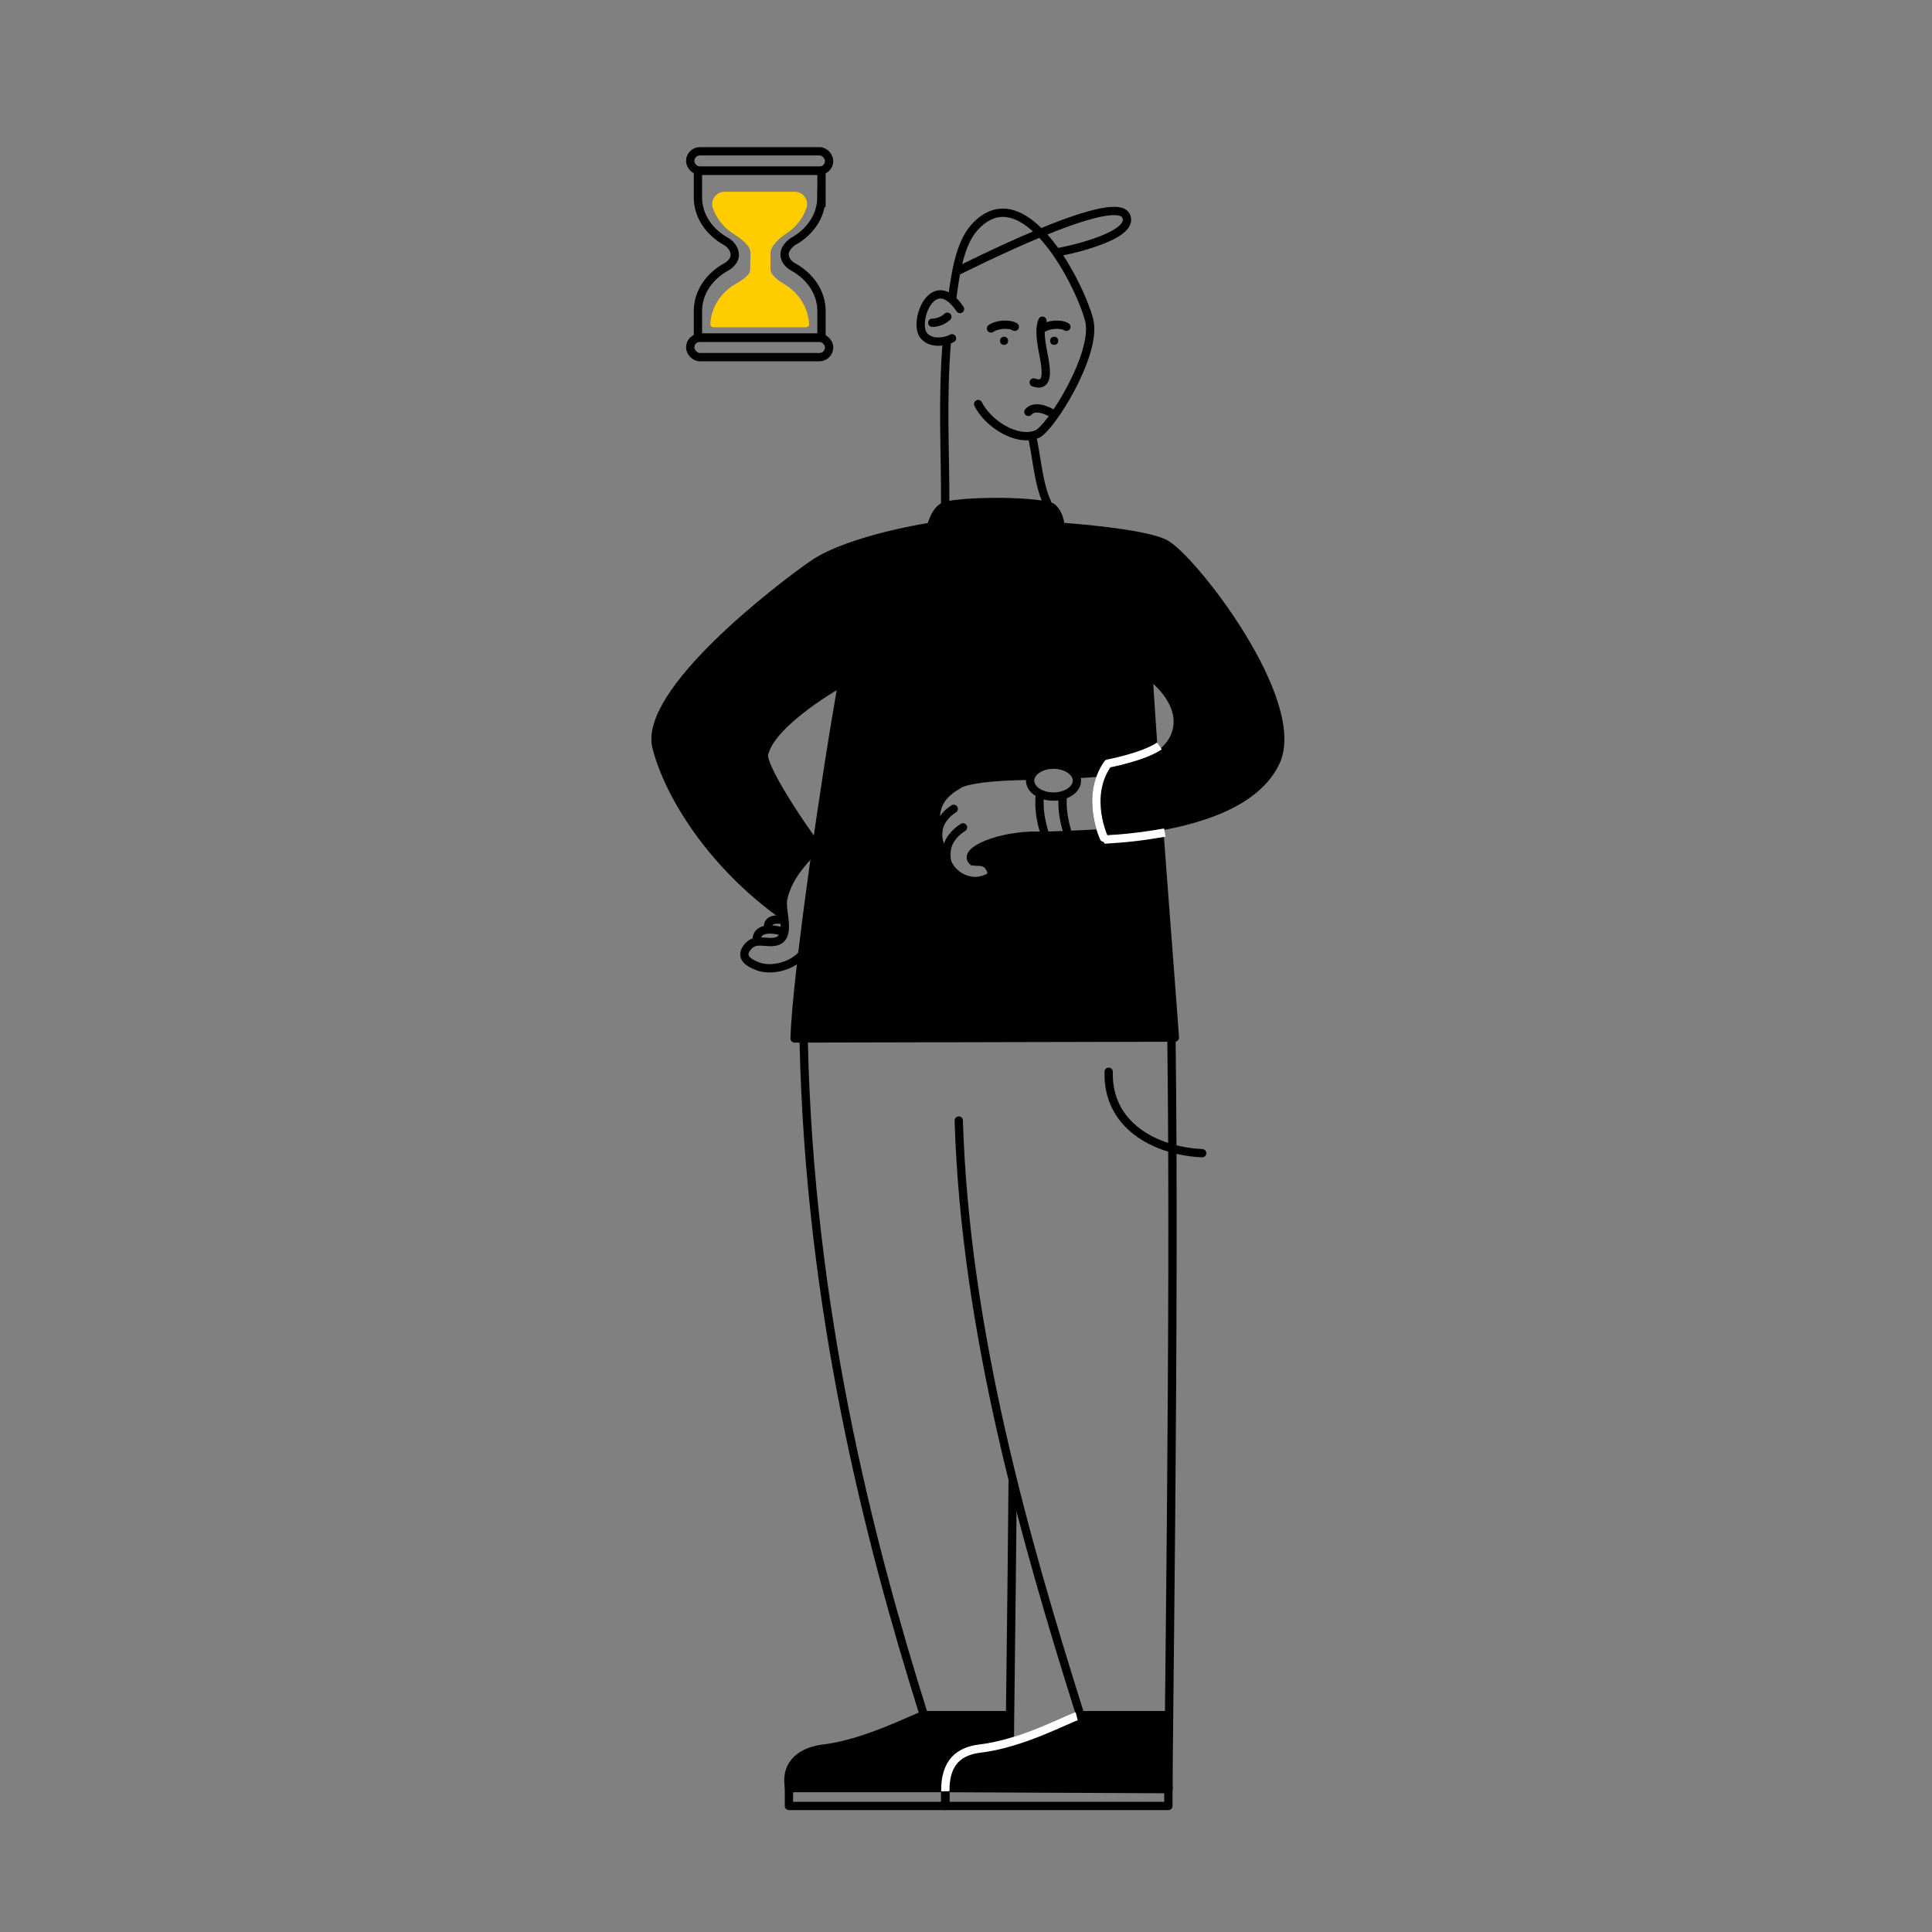 <?xml version="1.0" encoding="UTF-8"?>
<svg id="Layer_1" data-name="Layer 1" xmlns="http://www.w3.org/2000/svg" viewBox="0 0 200 200">
  <rect x="0" y="0" width="200" height="200" fill="#808080" stroke="none"/>
  <defs>
    <style>
      .cls-1, .cls-2, .cls-3, .cls-4, .cls-5 {
        fill: none;
        stroke-width: .86px;
      }

      .cls-1, .cls-2, .cls-3, .cls-5 {
        stroke: #000;
      }

      .cls-1, .cls-3 {
        stroke-miterlimit: 10;
      }

      .cls-1, .cls-5 {
        stroke-linecap: round;
      }

      .cls-2, .cls-4, .cls-5 {
        stroke-linejoin: round;
      }

      .cls-4 {
        stroke: #fff;
      }

      .cls-6 {
        fill: #fc0;
      }
    </style>
  </defs>
  <g>
    <path d="m97.9,185.03v.05h0c-.49-2.67,1.5-3.84,3.59-4.09,1.02-.12,2.08-.36,3.12-.66,3.43-1,6.64-2.65,7.26-2.79h0s9.13-.01,9.13-.01h.04c-.04,4.09-.07,6.79-.06,7.5h-23.08Z"/>
    <path d="m97.87,185.1h-.03v-.05h-16.16v.03c-.47-2.66,1.5-3.82,3.6-4.07,4.35-.51,9.57-3.28,10.38-3.45h-.02s8.77-.01,8.77-.01h.15c-.02,1.55-.02,2.49-.01,2.67l.04.13c-1.04.3-2.1.54-3.12.66-2.1.25-4.08,1.42-3.59,4.09Z"/>
    <path d="m84.52,87.57c.95-6.64,1.99-13.2,2.69-16.97,0,0-7.31,4.07-8.07,7.47-.28,1.25,3.81,7.48,5.37,9.49h.01Zm29.7-7.73c-1.03.15-2.04.25-2.93.32-.37-.59-1.23-1-2.23-1-1.08,0-2,.48-2.31,1.14-4.44.04-6.73.44-7.45.86-1.58.92-2.48,1.91-2.43,3.77.04,1.45.52,3.42,1.35,4.68,0,.01.02.03.02.04.13.2.27.37.42.53.62.66,1.42.99,2.28,1.02.36.01,1.56-.22,1.69-.67.1-.33-.24-.87-.45-1.05-.45-.38-.95-.25-1.47-.32-1.19-1.03,2.7-2.7,6.61-2.66h0c.29,0,.6.01.92.01.73,0,1.53,0,2.37-.03,1.12-.03,2.32-.1,3.56-.2-.25-.63-1.34-3.7.05-6.42v-.02Zm5.28-1.43c.4-.21.74-.43,1.02-.69,2.19-2,1.97-5.15-1.63-7.91,0,0,.27,4.47.57,8.51l.04.08Zm.47,7.1v.05c.69,9.25,1.54,20.05,1.65,21.84l-39.36.09c.04-1.8.34-4.94.78-8.7.39-3.32.9-7.12,1.43-10.9h-.1c-1.45,1.43-2.88,3.11-3.31,5.17-.09.43,0,1.03.07,1.65h-.07c-7.25-5.15-11.74-12.24-13.08-17.33-1.5-5.72,12.79-16.64,16.21-18.99,3.79-2.61,12.17-3.88,12.17-3.88.32-.83.5-1.58,1.3-2.07.04-.03.11-.05.18-.08,1.3-.42,7.22-.65,10.55-.05.04,0,.08.01.11.02.8.15,1.31,1.5,1.26,2.18,0,0,8.77.58,10.92,1.8,2.9,1.65,14.31,16.37,11.37,22.57-1.72,3.64-6.73,5.61-12.09,6.63Z"/>
  </g>
  <path class="cls-3" d="m110.01,82.48c-.16,2.23.68,4.16.68,4.16"/>
  <path class="cls-3" d="m107.64,82.32c-.22,2.29.66,4.39.66,4.39"/>
  <path class="cls-2" d="m114.05,86.26c-1.96.11-5.25.28-6.74.25"/>
  <path class="cls-3" d="m104.83,153.32c-.12,14.45-.32,26.2-.28,26.9"/>
  <path class="cls-2" d="m119.98,85.57c.68,9.25,1.53,20.05,1.64,21.84l-39.36.09c.14-6.21,3.39-28.47,4.95-36.9,0,0-7.36,4.07-8.12,7.47-.28,1.25,3.86,7.48,5.42,9.49"/>
  <path class="cls-3" d="m83.1,98.73c-.97,1.22-3.16,1.87-4.66,1.3-1.28-.48-1.83-1.14-.97-2.09.8-.89,1.91-.21,2.89-.49,1.64-.46.45-3.15.71-4.39.43-2.06,1.86-3.74,3.31-5.18"/>
  <path class="cls-2" d="m118.94,70.65c-.03-.53-.05-.83-.05-.83,3.59,2.76,3.81,5.91,1.62,7.91-1.3,1.18-6.29,2.14-6.29,2.14-1.56,3.05-.12,6.4-.12,6.4,7.29-.5,15.51-2.22,17.95-7.37,2.94-6.2-8.47-20.92-11.37-22.57-2.15-1.22-10.92-1.8-10.92-1.8.05-.68-.45-2.03-1.26-2.18-3.51-.66-10.08-.36-10.85.11s-.98,1.24-1.3,2.07c0,0-8.38,1.28-12.17,3.88-3.42,2.35-17.71,13.28-16.21,18.99,1.33,5.08,5.82,12.17,13.08,17.34"/>
  <path class="cls-2" d="m119.46,78.33c-.19-2.65-.42-6.11-.52-7.75"/>
  <path class="cls-3" d="m106.83,80.31c-4.49.03-6.8.44-7.53.86-1.58.92-2.48,1.91-2.43,3.77.05,1.7.7,4.08,1.79,5.25.62.66,1.42.99,2.28,1.02.36.01,1.56-.22,1.69-.67.1-.33-.24-.87-.45-1.05-.45-.38-.95-.25-1.47-.32-1.19-1.04,2.77-2.73,6.71-2.66"/>
  <ellipse class="cls-3" cx="109.06" cy="80.81" rx="2.42" ry="1.65"/>
  <path class="cls-1" d="m114.77,110.95c-.16,5.48,4.71,8.19,9.68,8.43"/>
  <path class="cls-5" d="m99.25,116c.67,21.86,6.88,43.43,12.55,61.44l.05.12c-.81.18-6.02,2.94-10.38,3.45-2.1.25-4.08,1.41-3.59,4.09l23.09.11c-.09-1.31.68-48.56.3-77.49"/>
  <path class="cls-5" d="m83.2,107.88c.62,27.6,6.66,51.3,12.44,69.67h.02c-.81.19-6.02,2.95-10.38,3.46-2.1.25-4.08,1.41-3.59,4.09h16.38"/>
  <path class="cls-1" d="m98.56,30.94c.31-2.27.72-5.62,2.3-7.38,5.07-5.66,10.94,5.87,11.89,9.58.88,3.46-4.02,11.26-5.41,11.81-2.11.85-5.12-1.15-6.08-3.12"/>
  <path class="cls-3" d="m97.85,52.53c.01-5.92-.32-11.3.17-17.21"/>
  <path class="cls-3" d="m106.77,44.86c.56,2.29.68,5.2,1.67,7.27"/>
  <path class="cls-1" d="m99.38,31.99c-2.79-4.12-4.86,1.3-3.78,2.71.69.91,2.17.75,2.95.32"/>
  <path class="cls-3" d="m109.32,26.13c.34,0,8.37-1.6,7.24-3.8-1.29-2.51-16.75,5.43-17.7,5.85"/>
  <path class="cls-1" d="m105.05,33.83c-.62-.37-1.88-.24-2.46.17"/>
  <path class="cls-1" d="m110.39,33.83c-.62-.37-1.88-.24-2.46.17"/>
  <path class="cls-5" d="m106.46,42.64c.64-.77,2.04-.14,2.64.26"/>
  <path class="cls-1" d="m98.07,32.79c-.35.33-.95.63-1.56.62"/>
  <circle cx="103.94" cy="35.28" r=".42"/>
  <circle cx="109.13" cy="35.28" r=".42"/>
  <path class="cls-1" d="m107.91,33.2c-.49,1.22.09,3.14.27,4.41.12.86.31,2.53-1.17,1.98"/>
  <line class="cls-3" x1="95.27" y1="177.55" x2="104.41" y2="177.55"/>
  <line class="cls-3" x1="111.83" y1="177.55" x2="120.97" y2="177.55"/>
  <rect class="cls-5" x="97.87" y="185.05" width="23.08" height="1.9"/>
  <rect class="cls-5" x="81.67" y="185.05" width="16.17" height="1.9"/>
  <path class="cls-5" d="m98.31,89.75c-.44-.5-.4-1.71-.18-2.3.27-.73.9-1.4,1.56-1.8"/>
  <path class="cls-5" d="m97.43,87.63c-.41-.48-.37-1.63-.16-2.19.26-.7.84-1.33,1.46-1.71"/>
  <path class="cls-3" d="m78.34,97.39c-.11-1.58,2.08-1.22,2.83-.87"/>
  <path class="cls-3" d="m79.51,96.09c-.12-1.03.98-.94,1.55-.85"/>
  <path class="cls-3" d="m111.24,80.13s2.04-.06,2.92-.22"/>
  <path class="cls-4" d="m120.02,77.22c-1.66,1.14-5.34,1.83-5.34,1.83-2.46,3.51-.33,7.86-.32,7.86,2.11-.12,3.79-.3,6.22-.72"/>
  <path class="cls-4" d="m111.46,177.67c-.83.21-5.65,2.83-10,3.34-2.1.25-3.64,1.35-3.6,4.42"/>
  <path class="cls-3" d="m85.04,20.44v-2.77h-12.79v2.77c0,1.91,1.17,3.6,2.94,4.57,0,0,.82.45.87,1.31.05.82-.86,1.3-.86,1.3-1.76.96-2.93,2.63-2.95,4.53v2.8s12.79,0,12.79,0v-2.8h0c-.02-1.9-1.19-3.57-2.95-4.53,0,0-.87-.43-.87-1.31,0-.74.86-1.3.86-1.3,1.77-.97,2.95-2.66,2.95-4.58Z"/>
  <rect class="cls-3" x="71.45" y="34.96" width="14.38" height="2.01" rx="1" ry="1"/>
  <rect class="cls-3" x="71.45" y="15.66" width="14.38" height="2.01" rx="1" ry="1"/>
  <path class="cls-6" d="m79.76,27.88v-1.64c0-.81.98-1.64,1.66-2.08.95-.61,1.68-1.53,2.06-2.61.29-.83-.33-1.7-1.21-1.7h-7.26c-.88,0-1.5.87-1.21,1.7.38,1.08,1.11,2,2.06,2.61.68.44,1.83,1.2,1.83,2.01l-.03,1.74c0,.63-1.05,1.21-1.59,1.53-1.43.83-2.42,2.33-2.54,4.07-.01.2.14.37.34.37h9.57c.18,0,.33-.16.32-.34-.11-1.75-1.11-3.26-2.54-4.1-.54-.32-1.46-.94-1.46-1.57Z"/>
</svg>
